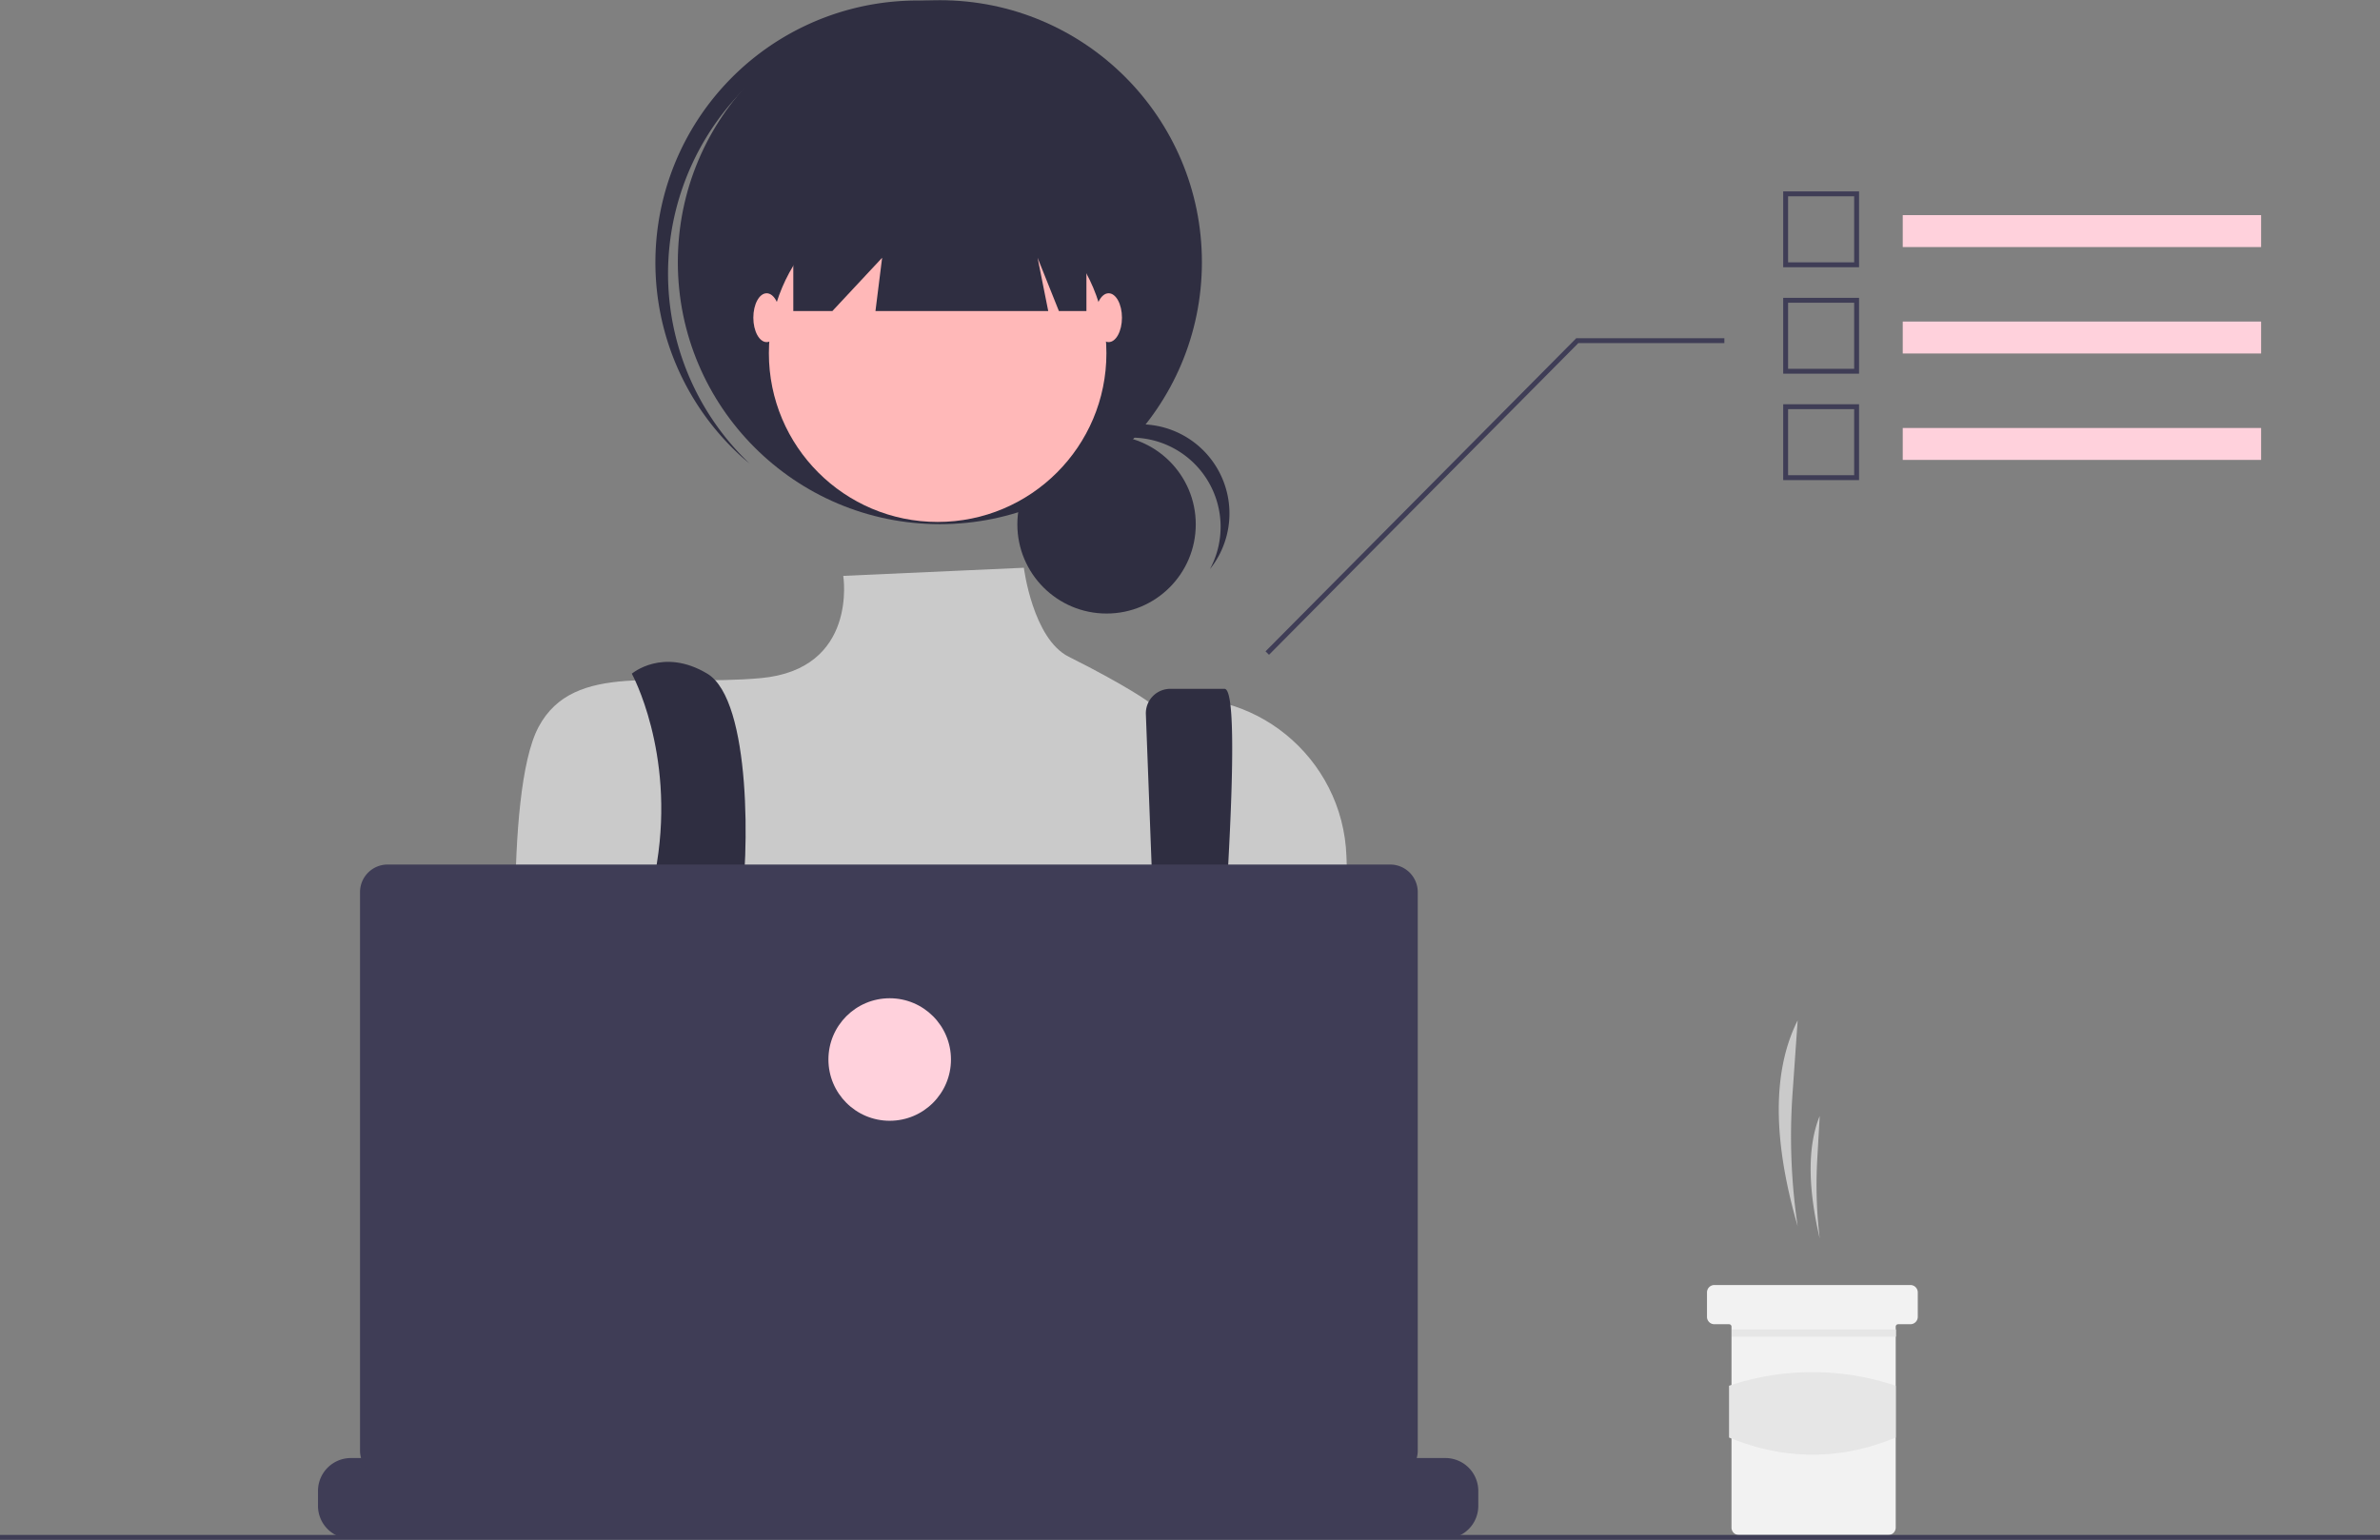 <svg xmlns="http://www.w3.org/2000/svg" data-name="Layer 1" width="971.052" height="628.381" viewBox="0 0 971.052 628.381" xmlns:xlink="http://www.w3.org/1999/xlink"><rect x="0" y="0" width="971.052" height="628.381" fill="#808080" stroke="none"/><path d="M847.931,636.215h0a249.626,249.626,0,0,1-2.095-54.111l2.095-29.889h0c-11.542,22.966-8.933,53.192,0,84Z" transform="translate(-114.474 -135.809)" fill="#cacaca"/><path d="M856.931,641.215h0a183.497,183.497,0,0,1-1.008-32.209l1.008-17.791h0C851.378,604.885,852.633,622.877,856.931,641.215Z" transform="translate(-114.474 -135.809)" fill="#cacaca"/><path d="M896.936,663.217v10a3.016,3.016,0,0,1-3,3h-5a.996.996,0,0,0-1,1v82a3.016,3.016,0,0,1-3,3h-61a3.002,3.002,0,0,1-3-3v-82a1.003,1.003,0,0,0-1-1h-6a3.002,3.002,0,0,1-3-3v-10a2.996,2.996,0,0,1,3-3h80A3.009,3.009,0,0,1,896.936,663.217Z" transform="translate(-114.474 -135.809)" fill="#f2f2f2"/><rect x="706.552" y="542.508" width="67" height="3" fill="#e6e6e6"/><path d="M887.936,722.462c-22.42,9.278-45.084,9.38-68,0V701.327a106.79,106.79,0,0,1,68,0Z" transform="translate(-114.474 -135.809)" fill="#e6e6e6"/><circle cx="451.481" cy="213.985" r="36.396" fill="#2f2e41"/><path d="M576.095,314.401a36.401,36.401,0,0,1,32.039,53.669,36.387,36.387,0,1,0-60.454-39.982A36.306,36.306,0,0,1,576.095,314.401Z" transform="translate(-114.474 -135.809)" fill="#2f2e41"/><circle cx="383.471" cy="106.996" r="106.912" fill="#2f2e41"/><path d="M414.036,176.471A106.893,106.893,0,0,1,562.203,165.261c-.874-.831-1.739-1.669-2.648-2.476a106.913,106.913,0,0,0-142.066,159.807c.908.808,1.842,1.568,2.77,2.339A106.893,106.893,0,0,1,414.036,176.471Z" transform="translate(-114.474 -135.809)" fill="#2f2e41"/><circle cx="382.565" cy="144.143" r="68.859" fill="#ffb8b8"/><path d="M532.214,367.505l-73.688,3.313s6.15,38.108-33.715,41.732-76.107-7.248-90.604,19.933-8.248,123.966-8.248,123.966,27.181,97.852,48.926,112.349,212.013-5.436,212.013-5.436L666.526,562.817l-2.697-77.54c-1.408-40.491-38.377-70.892-78.194-63.398q-1.173.221-2.362.475s-8.747-6.538-32.747-18.538C535.849,396.479,532.214,367.505,532.214,367.505Z" transform="translate(-114.474 -135.809)" fill="#cacaca"/><path d="M372.26,410.738s17.514,31.778,10.266,77.08,23.164,141.114,23.164,141.114l21.745-5.436s-14.497-94.228-10.872-115.973,4.624-85.913-13.497-96.785S372.26,410.738,372.26,410.738Z" transform="translate(-114.474 -135.809)" fill="#2f2e41"/><path d="M581.999,427.4l7.617,200.626,14.497,9.06s20.839-220.167,9.966-220.167H591.956a9.97,9.97,0,0,0-9.97,9.97Q581.986,427.145,581.999,427.4Z" transform="translate(-114.474 -135.809)" fill="#2f2e41"/><circle cx="301.182" cy="479.532" r="9.06" fill="#ffd1dc"/><circle cx="482.39" cy="488.592" r="9.06" fill="#ffd1dc"/><polygon points="323.672 58.069 323.672 126.928 339.619 126.928 359.914 105.183 357.196 126.928 427.685 126.928 423.336 105.183 432.034 126.928 443.269 126.928 443.269 58.069 323.672 58.069" fill="#2f2e41"/><ellipse cx="312.8" cy="129.647" rx="5.436" ry="9.966" fill="#ffb8b8"/><ellipse cx="452.329" cy="129.647" rx="5.436" ry="9.966" fill="#ffb8b8"/><path d="M717.626,744.255v6.07a13.34,13.34,0,0,1-.91,4.87,13.683,13.683,0,0,1-.97,2,13.437,13.437,0,0,1-11.55,6.56h-446.55a13.437,13.437,0,0,1-11.55-6.56,13.69,13.69,0,0,1-.97-2,13.341,13.341,0,0,1-.91-4.87v-6.07a13.426,13.426,0,0,1,13.423-13.43h25.747v-2.83a.559.559,0,0,1,.558-.56h13.432a.559.559,0,0,1,.56.558v2.832h8.39v-2.83a.559.559,0,0,1,.558-.56h13.432a.559.559,0,0,1,.56.558v2.832h8.4v-2.83a.559.559,0,0,1,.558-.56h13.432a.559.559,0,0,1,.56.558v2.832h8.39v-2.83a.559.559,0,0,1,.558-.56h13.432a.559.559,0,0,1,.56.558v2.832h8.39v-2.83a.559.559,0,0,1,.558-.56h13.432a.559.559,0,0,1,.56.558v2.832h8.4v-2.83a.559.559,0,0,1,.558-.56h13.432a.559.559,0,0,1,.56.558v2.832h8.39v-2.83a.559.559,0,0,1,.558-.56H526.806a.559.559,0,0,1,.56.558v2.832h8.4v-2.83a.559.559,0,0,1,.558-.56h13.432a.566.566,0,0,1,.56.56v2.83h8.39v-2.83a.559.559,0,0,1,.558-.56h13.432a.559.559,0,0,1,.56.558v2.832h8.39v-2.83a.559.559,0,0,1,.558-.56h13.432a.559.559,0,0,1,.56.558v2.832h8.4v-2.83a.559.559,0,0,1,.558-.56h13.432a.557.557,0,0,1,.55.56v2.83h8.4v-2.83a.559.559,0,0,1,.558-.56h13.432a.559.559,0,0,1,.56.558v2.832h8.39v-2.83a.559.559,0,0,1,.558-.56h13.432a.559.559,0,0,1,.56.558v2.832h39.17a13.426,13.426,0,0,1,13.43,13.423Z" transform="translate(-114.474 -135.809)" fill="#3f3d56"/><rect y="626.381" width="971.052" height="2" fill="#3f3d56"/><path d="M681.668,488.621H272.625a11.259,11.259,0,0,0-11.259,11.259V727.791A11.259,11.259,0,0,0,272.625,739.05H681.668a11.259,11.259,0,0,0,11.259-11.259V499.88a11.259,11.259,0,0,0-11.259-11.259Z" transform="translate(-114.474 -135.809)" fill="#3f3d56"/><circle cx="363" cy="432.381" r="25" fill="#ffd1dc"/><polygon points="517.763 267.219 643.969 140.016 703.552 140.016 703.552 138.016 643.134 138.016 642.841 138.313 516.341 265.813 517.763 267.219" fill="#3f3d56"/><rect x="776.328" y="87.792" width="146.224" height="13.03" fill="#ffd1dc"/><path d="M872.981,244.87H842.026V213.915H872.981Zm-28.955-2H870.981V215.915H844.026Z" transform="translate(-114.474 -135.809)" fill="#3f3d56"/><rect x="776.328" y="131.225" width="146.224" height="13.03" fill="#ffd1dc"/><path d="M872.981,288.303H842.026V257.348H872.981Zm-28.955-2H870.981V259.348H844.026Z" transform="translate(-114.474 -135.809)" fill="#3f3d56"/><rect x="776.328" y="174.658" width="146.224" height="13.03" fill="#ffd1dc"/><path d="M872.981,331.736H842.026V300.781H872.981Zm-28.955-2H870.981V302.781H844.026Z" transform="translate(-114.474 -135.809)" fill="#3f3d56"/></svg>